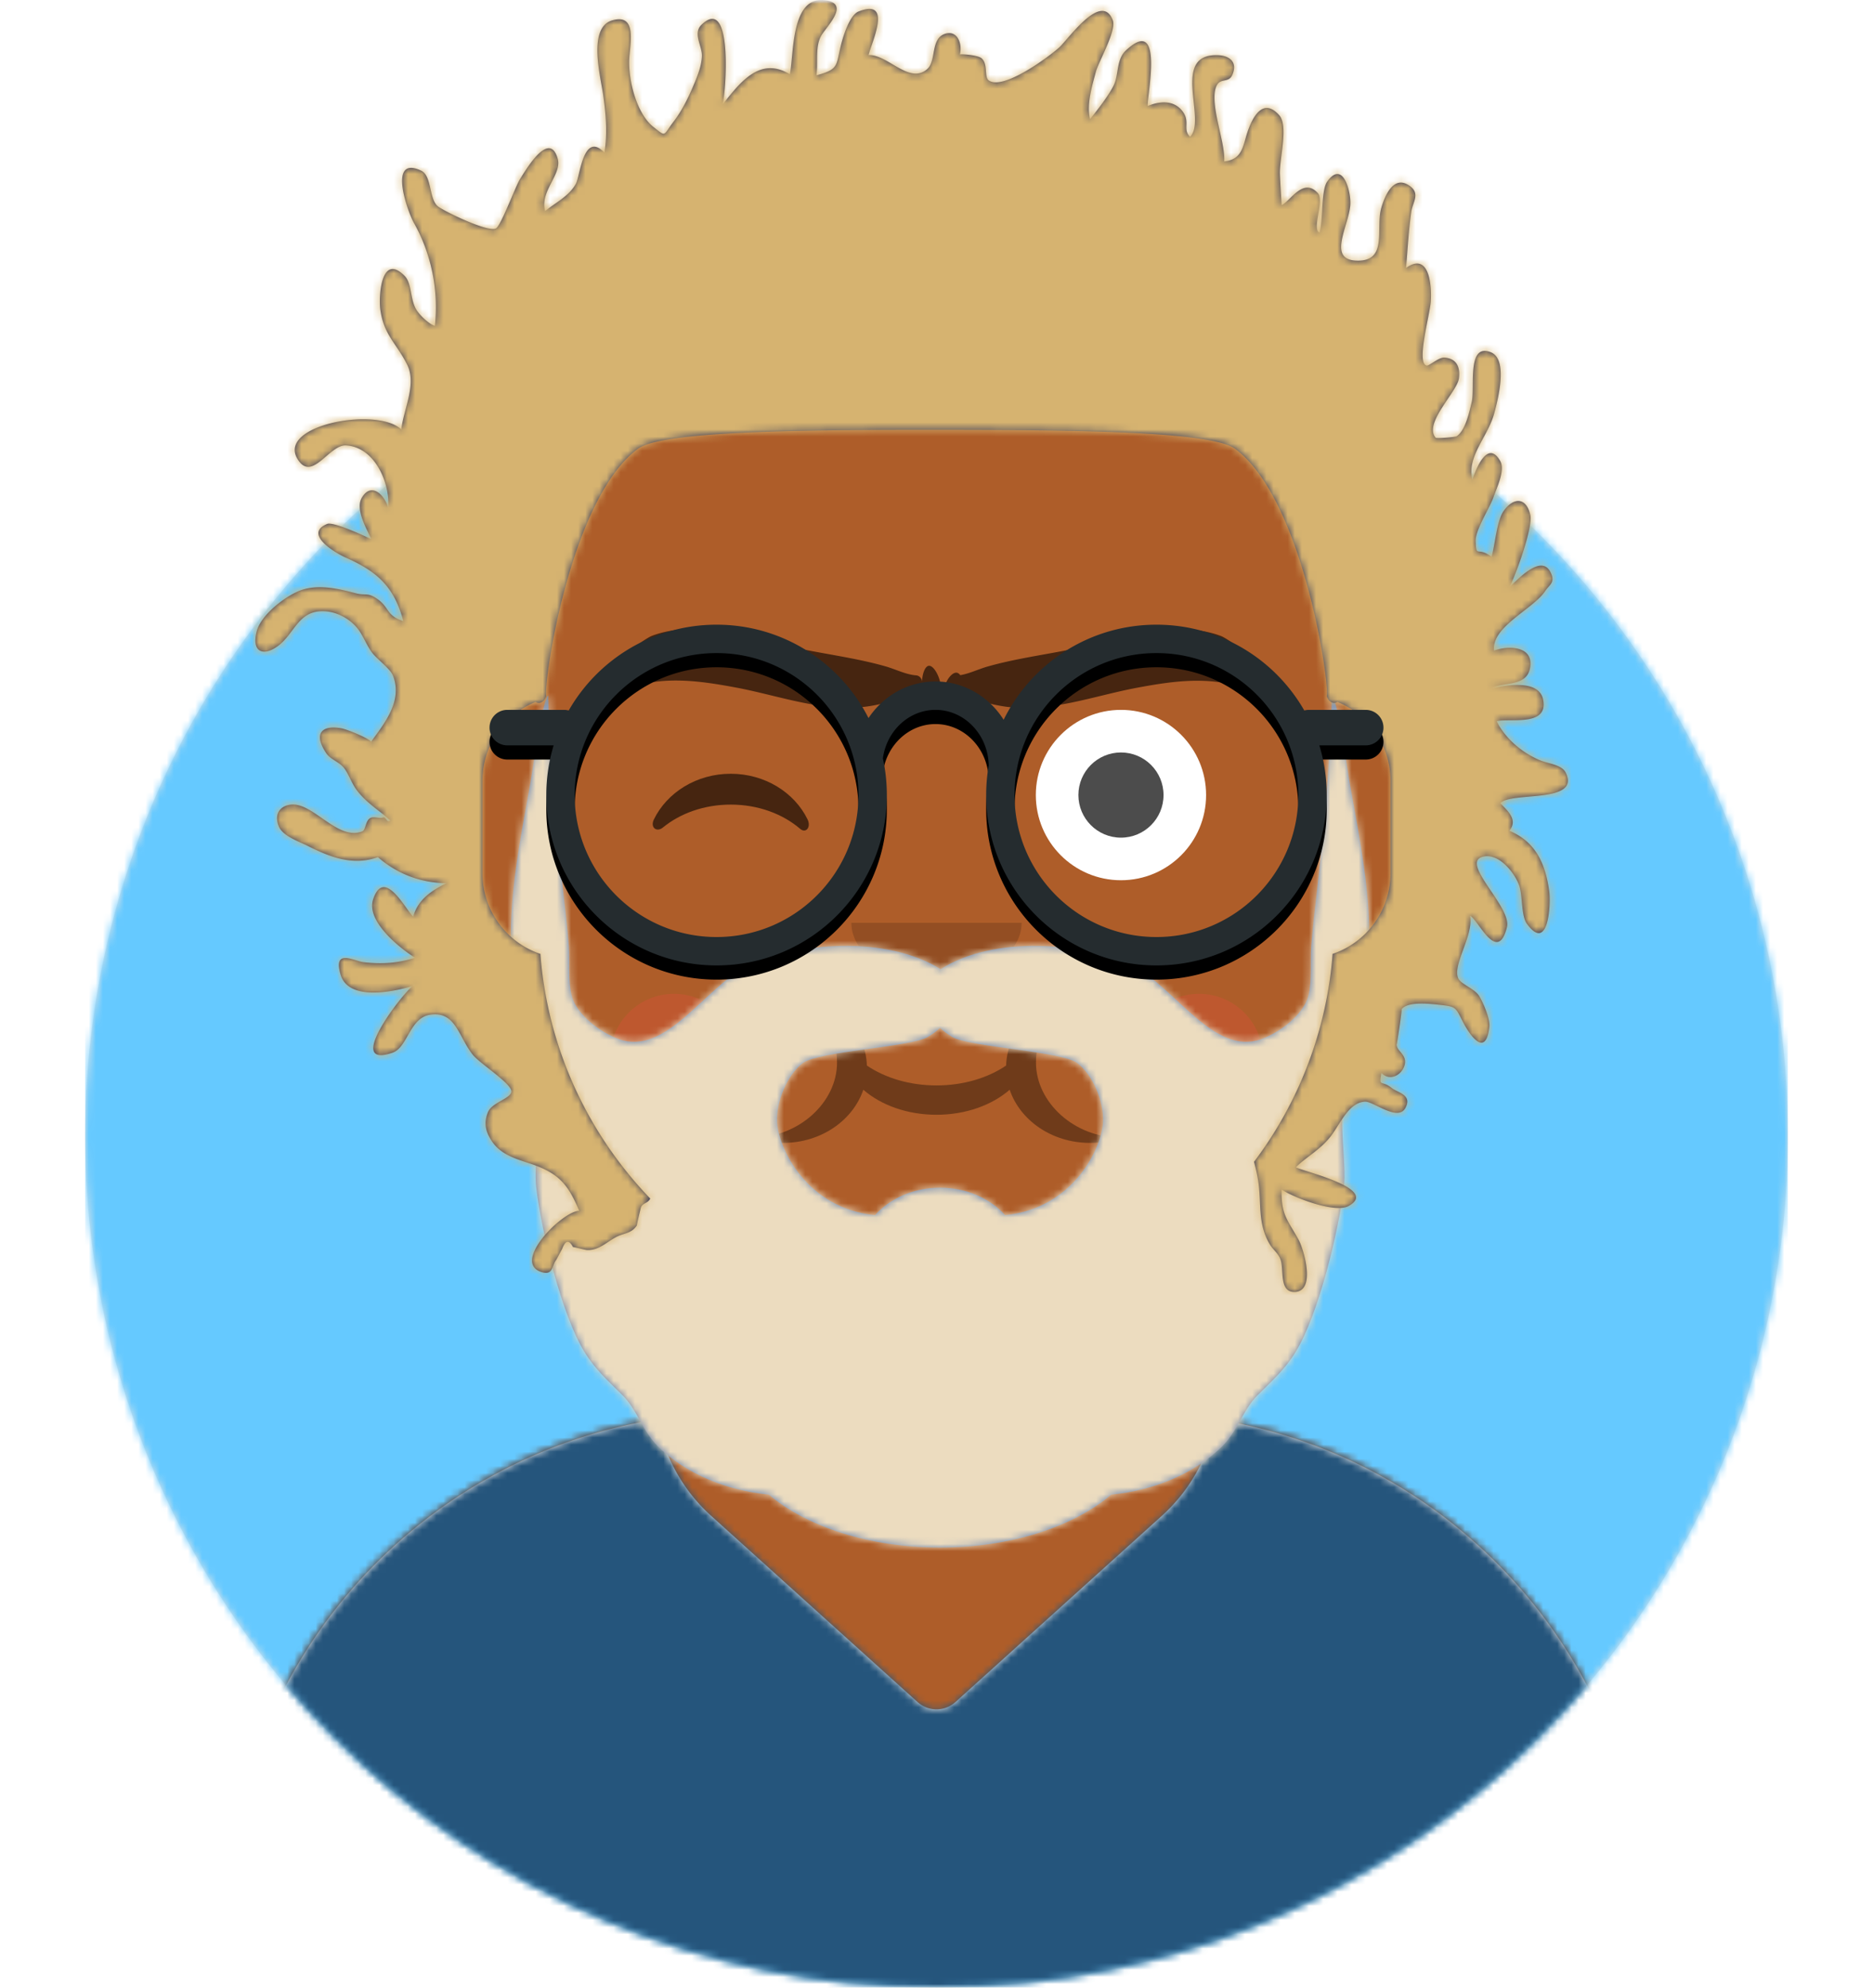 <svg width="264" height="280" xmlns="http://www.w3.org/2000/svg" xmlns:xlink="http://www.w3.org/1999/xlink"><defs><path d="M12 160c0 66.274 53.726 120 120 120s120-53.726 120-120h12V0H0v160h12z" id="c"/><path d="M124 144.611V163h4c39.765 0 72 32.235 72 72v9H0v-9c0-39.765 32.235-72 72-72h4v-18.389c-17.237-8.189-29.628-24.924-31.695-44.73C38.48 99.058 34 94.052 34 88V74c0-5.946 4.325-10.882 10-11.834V56c0-30.928 25.072-56 56-56s56 25.072 56 56v6.166c5.675.952 10 5.888 10 11.834v14c0 6.052-4.48 11.058-10.305 11.881-2.067 19.806-14.458 36.541-31.695 44.73z" id="e"/><circle id="a" cx="120" cy="120" r="120"/></defs><g fill="none" fill-rule="evenodd"><g transform="translate(12 40)"><mask id="b" fill="#fff"><use xlink:href="#a"/></mask><use fill="#E6E6E6" xlink:href="#a"/><g mask="url(#b)" fill="#65C9FF"><path d="M0 0h240v240H0z"/></g></g><mask id="d" fill="#fff"><use xlink:href="#c"/></mask><g mask="url(#d)"><g transform="translate(32 36)"><mask id="f" fill="#fff"><use xlink:href="#e"/></mask><use fill="#D0C6AC" xlink:href="#e"/><g mask="url(#f)" fill="#AE5D29"><path d="M-32 0h264v244H-32z"/></g><path d="M156 79v23c0 30.928-25.072 56-56 56s-56-25.072-56-56V79v15c0 30.928 25.072 56 56 56s56-25.072 56-56V79z" fill-opacity=".1" fill="#000" mask="url(#f)"/></g><g transform="translate(0 170)"><defs><path d="M171.32 29.936C205.706 35.366 232 65.14 232 101.052V110H32v-8.948c0-35.914 26.294-65.686 60.682-71.116a23.896 23.896 0 007.554 13.603l29.085 26.229a4 4 0 005.358 0l29.085-26.229a24 24 0 001.234-1.196 23.888 23.888 0 006.322-12.407z" id="g"/></defs><mask id="h" fill="#fff"><use xlink:href="#g"/></mask><use fill="#E6E6E6" xlink:href="#g"/><g mask="url(#h)" fill="#25557C"><path d="M0 0h264v110H0z"/></g></g><g fill="#000"><g transform="translate(78 134)"><path d="M44.19 16.106c-.172-5.11-4.398-9.309-9.896-10.106 3.366 1.959 5.686 5.495 5.686 9.677 0 5.668-5.473 10.568-11.803 10.568H28c1.358.487 2.84.755 4.392.755 5.322 0 9.821-3.153 11.294-7.486 2.475 2.156 6.177 3.525 10.314 3.525 4.137 0 7.84-1.37 10.314-3.525C65.787 23.847 70.286 27 75.608 27c1.552 0 3.034-.268 4.392-.756l-.177.001c-6.33 0-11.803-4.9-11.803-10.568 0-4.182 2.32-7.718 5.686-9.677-5.498.797-9.724 4.996-9.897 10.106-2.564 1.736-6.014 2.8-9.809 2.8-3.795 0-7.245-1.064-9.81-2.8z" opacity=".6" fill-opacity=".6"/><circle fill-opacity=".2" fill="#FF4646" cx="17" cy="15" r="9"/><circle fill-opacity=".2" fill="#FF4646" cx="91" cy="15" r="9"/></g><path d="M120 130c0 4.418 5.373 8 12 8s12-3.582 12-8" fill-opacity=".16"/><g transform="translate(76 90)"><circle fill="#FFF" cx="82" cy="22" r="12"/><circle fill-opacity=".7" cx="82" cy="22" r="6"/><path d="M16.16 25.447C18.007 21.65 22.164 19 26.998 19c4.816 0 8.961 2.63 10.817 6.407.552 1.122-.233 2.04-1.024 1.36-2.451-2.107-5.932-3.423-9.793-3.423-3.74 0-7.124 1.235-9.56 3.228-.891.728-1.818-.014-1.278-1.125z" fill-opacity=".6"/></g><g fill-opacity=".6"><path d="M132.997 94.82c0-.003 0-.003 0 0m2.559 2.805c1.892 1.101 4.717 1.734 6.315 1.94 6.277.807 12.266-1.535 18.386-2.68 5.432-1.015 11.625-1.925 16.73.91.13.072 1.162.667 1.707 1.184a.809.809 0 001.291-.224c1.325-2.726-6.402-8.594-7.865-9.153-6.627-2.528-15.176.704-21.796 2.001-3.717.728-7.462 1.252-11.115 2.29-1.31.373-2.58 1.007-3.862 1.218-.162-.224-.362-.36-.588-.352-1.17.04-2.796 3.557-.56 3.676.7.038 1.13-.312 1.357-.81z"/><path d="M131.003 94.79c.001-.003.001-.003 0 0m-39.122-5.218c6.626-2.528 15.176.705 21.796 2.001 3.716.729 7.461 1.253 11.114 2.291 1.47.418 2.887 1.165 4.33 1.274.7.053 1.106.903.635 1.435-1.545 1.74-5.586 2.7-7.626 2.962-6.278.807-12.267-1.534-18.387-2.679-5.432-1.016-11.624-1.925-16.73.91-.13.071-1.161.666-1.707 1.184a.809.809 0 01-1.29-.224c-1.326-2.727 6.401-8.594 7.865-9.154zm39.092 4.217c1.17.041 2.762 4.5.525 4.674-2.237.173-1.696-4.715-.525-4.674z"/></g></g><defs><path id="i" d="M0 0h264v280H0z"/><path d="M153.503 98.874C157.9 100.654 161 104.965 161 110v13c0 5.288-3.42 9.776-8.168 11.375a55.713 55.713 0 01-11.076 29.29c.209.807.41 1.625.556 2.503.55 3.327-.12 6.093 1.645 9.093.457.78 1.183 1.247 1.522 2.144.533 1.415-.232 4.594 1.95 4.595 3.106 0 1.374-5.966.596-7.384-1.525-2.772-2.462-3.45-2.383-7.044 1.745 1.16 7.53 3.376 9.448 2.316 4.432-2.448-6.662-4.936-7.438-5.453 1.704-1.666 3.656-2.55 5.197-4.746 1.26-1.793 2.406-4.397 4.55-4.501 1.186-.058 4.657 2.884 5.71.866.964-1.85-1.115-2.122-1.928-2.777-1.502-1.21-1.84-.006-1.474-2.134 1.085 1.165 2.789.429 3.244-1.015.49-1.559-1.127-2.024-1.097-3.014-.012.387.834-5.115.7-4.938.86-1.135 3.908-.784 5.413-.62 2.296.248 2.164.317 3.255 2.436.882 1.715 3.198 5.178 3.707.641.121-1.085-.869-3.404-1.45-4.338-.627-1.007-2.517-1.643-2.912-2.427-.944-1.87 2.165-6.034 1.639-8.854 1.093.418 3.857 6.927 5.198 1.599.707-2.8-6.505-8.945-3.514-9.894 2.289-.726 4.612 2.225 5.25 4.044.473 1.348.26 4.238 1.068 5.353 3.036 4.203 3.41-2.74 3.157-4.572-.559-4.026-1.984-6.988-5.623-8.51 1.295-1.607-.345-2.887-1.275-3.893 1.528-1.657 11.437.104 9.208-4.327-.538-1.072-2.481-1.262-3.467-1.655-2.49-.992-4.985-3.01-6.257-5.562 1.841-.46 7.28.798 6.565-2.996-.563-2.982-5.403-2.067-7.278-1.61 1.692-1.016 4.973-.174 5.434-2.941.531-3.183-3.288-3.076-5.08-2.402-.422-3.358 5.53-5.83 7.213-8.4.568-.867 1.47-1.164.746-2.633-1.306-2.643-4.68 1.086-5.792 2.09.876-1.628 3.32-8.403 2.95-10.122-.546-2.526-2.353-2.615-3.79-.568-.93 1.33-1.19 4.703-1.68 6.427-2.04-1.537-2.143.246-2.248-2.191-.068-1.58 2.002-4.701 2.532-6.248.456-1.329 1.668-3.76.943-5.046-1.776-3.143-3.473 1.172-3.94 2.652-.789-3.411 2.214-6.057 3.103-9.431.541-2.048 1.976-7.578-.51-8.561-3.394-1.341-2.2 4.956-2.678 7-.365 1.559-.922 4.077-2.139 4.845-.176.111-2.82.343-2.948.193-1.734-2.021 3.038-6.447 3.284-8.351.223-1.73-.44-2.825-2.061-2.929-.81-.051-2.12 1.2-2.495 1.119-1.48-.322.447-7.089.587-8.967.15-2.003-.094-7.172-3.483-4.785.227-2.697.364-5.236.734-7.891.195-1.4 1.398-2.645-.374-3.767-2.156-1.365-3.35 1.492-3.842 3.168-.846 2.885.9 7.375-3.158 7.466-4.665.106-1.444-4.73-1.215-7.868.128-1.74-1.012-6.421-3.262-3.263-.896 1.259-.587 5.694-1.084 7.183-1.106-.493.733-4.515-.23-5.564-2.06-2.247-3.788 1.026-5.099 1.692-.086-1.445-.187-2.891-.248-4.338-.093-2.2 1.255-6.83-.113-8.347-2.337-2.59-3.823.431-4.506 2.523-.613 1.884-.697 3.744-3.233 4 .208-2.717-2.258-8.436-1.035-10.727.553-1.035 1.679-.301 2.179-1.46.821-1.902-.524-2.71-1.986-2.771-6.792-.286-1.562 9.134-3.969 11.491-1.099-1.04.072-2.113-1.065-3.596-1.223-1.595-3.173-1.46-4.918-.738-.056-1.613 2.364-12.92-3.08-7.817-1.352 1.271-.974 3.393-1.693 4.886-.696 1.445-2.39 3.598-3.341 4.771-.51-2.067.272-4.63.82-6.666.38-1.415 2.931-5.805 2.387-7.244-1.58-4.167-6.323 2.72-7.572 3.832-1.582 1.41-7.88 6.045-9.901 4.64-.701-.487-.07-2.29-1.027-3.128-.47-.41-2.477-.6-3.05-.548.358-1.494-.346-3.427-2.055-2.91-2.149.65-1.219 3.838-2.58 5.002-2.53 2.164-5.535-2.112-8.245-1.992.414-1.755 3.485-8.062-1.399-6.144-1.246.49-2.13 3.351-2.44 4.54-.792 3.036-.222 3.593-3.509 4.45.257-1.76-.2-3.948.649-5.521.696-1.289 4.305-4.645.462-5.063-4.74-.516-4.274 7.672-4.855 10.44-4.206-2.549-6.974 1.098-9.48 4.252.447-1.419 1.553-15.557-2.965-11.237-1.292 1.237.138 3.066.05 4.478-.078 1.28-.5 2.422-.995 3.618-.796 1.921-1.72 3.887-2.974 5.524-1.573 2.059-1.015 2.22-2.82.823-2.425-1.873-3.577-6.624-3.457-9.525.09-2.16 1.196-6.548-2.384-5.531-3.507.996-1.649 7.974-1.296 10.453.381 2.687.635 5.436.183 8.173-2.984-3.05-3.42 3.302-4.017 4.385-.98 1.777-2.868 2.647-4.335 3.86-.8-2.794 2.405-5.157 1.77-7.38-1.194-4.165-4.571 1.716-5.313 2.87-.619.963-2.635 6.442-3.365 6.933-1.023.69-7.605-2.527-8.27-3.14-1.223-1.125-.778-4.272-2.316-4.99-4.72-2.197-1.932 5.735-1.005 7.375 2.419 4.284 3.516 9.456 2.949 14.504-.858-.302-1.915-1.312-2.468-2.077-1.076-1.49-.685-3.865-1.808-4.987-3.288-3.28-3.673 2.878-3.406 4.791.5 3.588 2.291 4.75 3.778 7.734 1.368 2.75-.445 6.069-.828 9.125-3.429-3.3-18.195-.543-14.396 4.502 1.978 2.633 4.318-2.377 6.598-2.25 4.083.225 6.235 5.295 5.967 8.846-.497-1.898-2.422-3.761-3.746-1.444-.897 1.573.635 4.26 1.374 5.823-.906-.444-5.372-2.52-6.246-2.161-3.44 1.414 1.3 4.151 2.537 4.698 4.224 1.868 6.887 3.92 8.2 8.992-2.367-.757-1.955-1.878-3.552-3.043-1.466-1.07-1.74-.518-3.09-.868-2.362-.611-5.441-1.427-8.11-.318-1.97.819-5.287 3.31-5.906 5.65-.757 2.874.844 3.606 2.904 2.143 2.45-1.739 2.897-5.105 6.583-4.96 1.769.068 3.52.995 4.64 2.325.835.993 1.323 2.43 2.12 3.495.703.94 2.564 2.259 2.957 3.254 1.418 3.595-1.276 6.795-3.083 9.314-.419-.554-3.477-1.758-4.11-1.878-2.94-.561-4.037.798-2.199 3.512.58.856 1.798 1.216 2.436 1.994.711.87 1.112 2.2 1.818 3.144 1.393 1.863 3.115 2.822 4.778 4.322-.613.41-.546-.624-1.102-.41-.404.156-1.107-.155-1.617.014-.828.275-.718 1.717-1.248 1.929-3.299 1.314-6.627-3.615-9.586-3.775-1.614-.088-2.975.994-2.2 3.022.538 1.412 2.87 2.178 4.036 2.767 3.246 1.644 6.478 2.868 9.948 1.607 2.797 2.438 6.159 3.64 9.674 3.675-2.011.998-4 2.235-4.702 4.721-1.189-1.23-4.108-6.952-5.633-2.462-1.045 3.087 3.723 6.871 5.92 8.262-2.555.755-4.677.907-7.277.607-1.357-.156-4.337-1.974-3.238 1.748 1.182 4.016 8.24 2.21 10.48 1.516.083-1.198-10.77 12.108-3.158 9.489 2.176-.748 2.385-5 5.418-5.373 3.503-.43 3.855 3.077 5.882 5.646 1.01 1.282 5.67 4.165 5.449 5.265-.191.952-2.75 1.496-3.293 2.828-.633 1.55-.347 2.746.532 4.078 1.538 2.333 4.36 2.691 6.592 3.604 3.164 1.295 4.31 2.867 5.73 6.217-2.502.12-9.62 7.36-5.258 8.648 1.625.48 1.372-.966 2.049-1.765.273-.516.547-1.03.821-1.545.458-1.198.965-1.271 1.52-.22.123-.031 1.61.388 1.947.409 1.708.105 2.85-1.192 4.266-1.893 1.023-.506 2.024-.418 2.795-1.586-.089.135.554-2.51.565-2.536.276-.637.985-.547 1.31-1.234-8.749-9.085-14.457-21.119-15.489-34.464C36.42 132.776 33 128.288 33 123v-13c0-5.035 3.1-9.345 7.497-11.126.531.374 1.27 0 1.503-.842-.463-1.506 3.296-27.854 13-34.876 3.618-2.438 23.008-2.619 42.313-2.606 19.096.014 38.108.195 41.687 2.606 9.704 7.022 13.463 33.37 13 34.876.233.843.972 1.216 1.503.842z" id="m"/></defs><mask id="j" fill="#fff"><use xlink:href="#i"/></mask><g mask="url(#j)"><g transform="translate(48 72)"><defs><path d="M65.18 77.737c2.183-1.632 15.227-2.258 17.578-3.648.734-.434 1.303-.873 1.742-1.309.439.436 1.009.875 1.742 1.31 2.351 1.389 15.395 2.015 17.578 3.647 2.21 1.654 3.824 5.448 3.647 8.414-.212 3.56-4.106 12.052-13.795 13.03-2.114-2.353-5.435-3.87-9.172-3.87-3.737 0-7.058 1.517-9.172 3.87-9.69-.978-13.583-9.47-13.795-13.03-.176-2.966 1.437-6.76 3.647-8.414M65.845 94.901l.017.007-.017-.007m79.018-38.916c-.389-5.955-1.585-11.833-2.629-17.699-.281-1.579-1.81-12.286-2.5-12.286-.232 9.11-1.032 18.08-2.064 27.14-.309 2.708-.632 5.416-.845 8.134-.171 2.196.135 4.848-.397 6.972-.679 2.706-4.08 5.232-6.725 6.165-6.6 2.326-12.105-7.303-17.742-10.12-7.318-3.656-19.897-4.527-27.38.239-7.645-4.766-20.224-3.895-27.542-.239-5.637 2.817-11.142 12.446-17.742 10.12-2.645-.933-6.047-3.459-6.725-6.165-.532-2.124-.226-4.776-.397-6.972-.213-2.718-.536-5.426-.845-8.135C30.298 44.08 29.497 35.11 29.265 26c-.689 0-2.218 10.707-2.5 12.286-1.043 5.866-2.24 11.744-2.627 17.7-.4 6.119.077 12.181 1.332 18.177.599 2.865 1.299 5.713 2.049 8.541.834 3.143-.32 9.262.053 12.488.707 6.104 3.582 18.008 6.811 23.259 1.561 2.538 3.39 4.123 5.433 6.168 1.967 1.97 2.788 5.021 4.91 7.118 3.956 3.908 9.72 6.234 15.64 6.806C65.677 143.05 74.506 146 84.5 146c9.995 0 18.823-2.95 24.135-7.457 5.919-.572 11.683-2.898 15.64-6.806 2.121-2.097 2.942-5.149 4.909-7.118 2.042-2.045 3.872-3.63 5.433-6.168 3.229-5.251 6.104-17.155 6.81-23.259.374-3.226-.78-9.345.054-12.488.75-2.828 1.45-5.676 2.05-8.54 1.254-5.997 1.73-12.06 1.332-18.179z" id="k"/></defs><mask id="l" fill="#fff"><use xlink:href="#k"/></mask><use fill="#5E7AA9" xlink:href="#k"/><g mask="url(#l)" fill="#ECDCBF"><path d="M-32 0h264v244H-32z"/></g></g><g transform="translate(35)"><mask id="n" fill="#fff"><use xlink:href="#m"/></mask><use fill="#2E3257" xlink:href="#m"/><g mask="url(#n)" fill="#D6B370"><path d="M0 0h264v280H0z"/></g></g><g transform="translate(61 85)"><defs><filter x="-.8%" y="-2.1%" width="101.6%" height="108.3%" filterUnits="objectBoundingBox" id="o"><feOffset dy="2" in="SourceAlpha" result="shadowOffsetOuter1"/><feColorMatrix values="0 0 0 0 0 0 0 0 0 0 0 0 0 0 0 0 0 0 0.1 0" in="shadowOffsetOuter1"/></filter><path d="M80.465 16.394C84.38 8.46 92.553 3 102 3c8.92 0 16.703 4.866 20.84 12.088.21-.057.432-.088.66-.088h8a2.5 2.5 0 110 5h-6.537A23.998 23.998 0 01126 27c0 13.255-10.745 24-24 24S78 40.255 78 27c0-1.422.124-2.815.36-4.169C78.277 18.455 74.915 15 70.863 15c-3.736 0-6.887 2.94-7.42 6.83.365 1.665.558 3.395.558 5.17 0 13.255-10.745 24-24 24S16 40.255 16 27c0-2.435.363-4.785 1.037-7H10.5a2.5 2.5 0 110-5h8c.228 0 .45.03.66.088C23.297 7.866 31.08 3 40 3c9.352 0 17.455 5.35 21.416 13.155C63.493 13.039 66.949 11 70.862 11c4.013 0 7.545 2.144 9.603 5.394zM40 47c11.046 0 20-8.954 20-20S51.046 7 40 7s-20 8.954-20 20 8.954 20 20 20zm62 0c11.046 0 20-8.954 20-20s-8.954-20-20-20-20 8.954-20 20 8.954 20 20 20z" id="p"/></defs><use fill="#000" filter="url(#o)" xlink:href="#p"/><use fill="#252C2F" xlink:href="#p"/></g></g></g></g></svg>